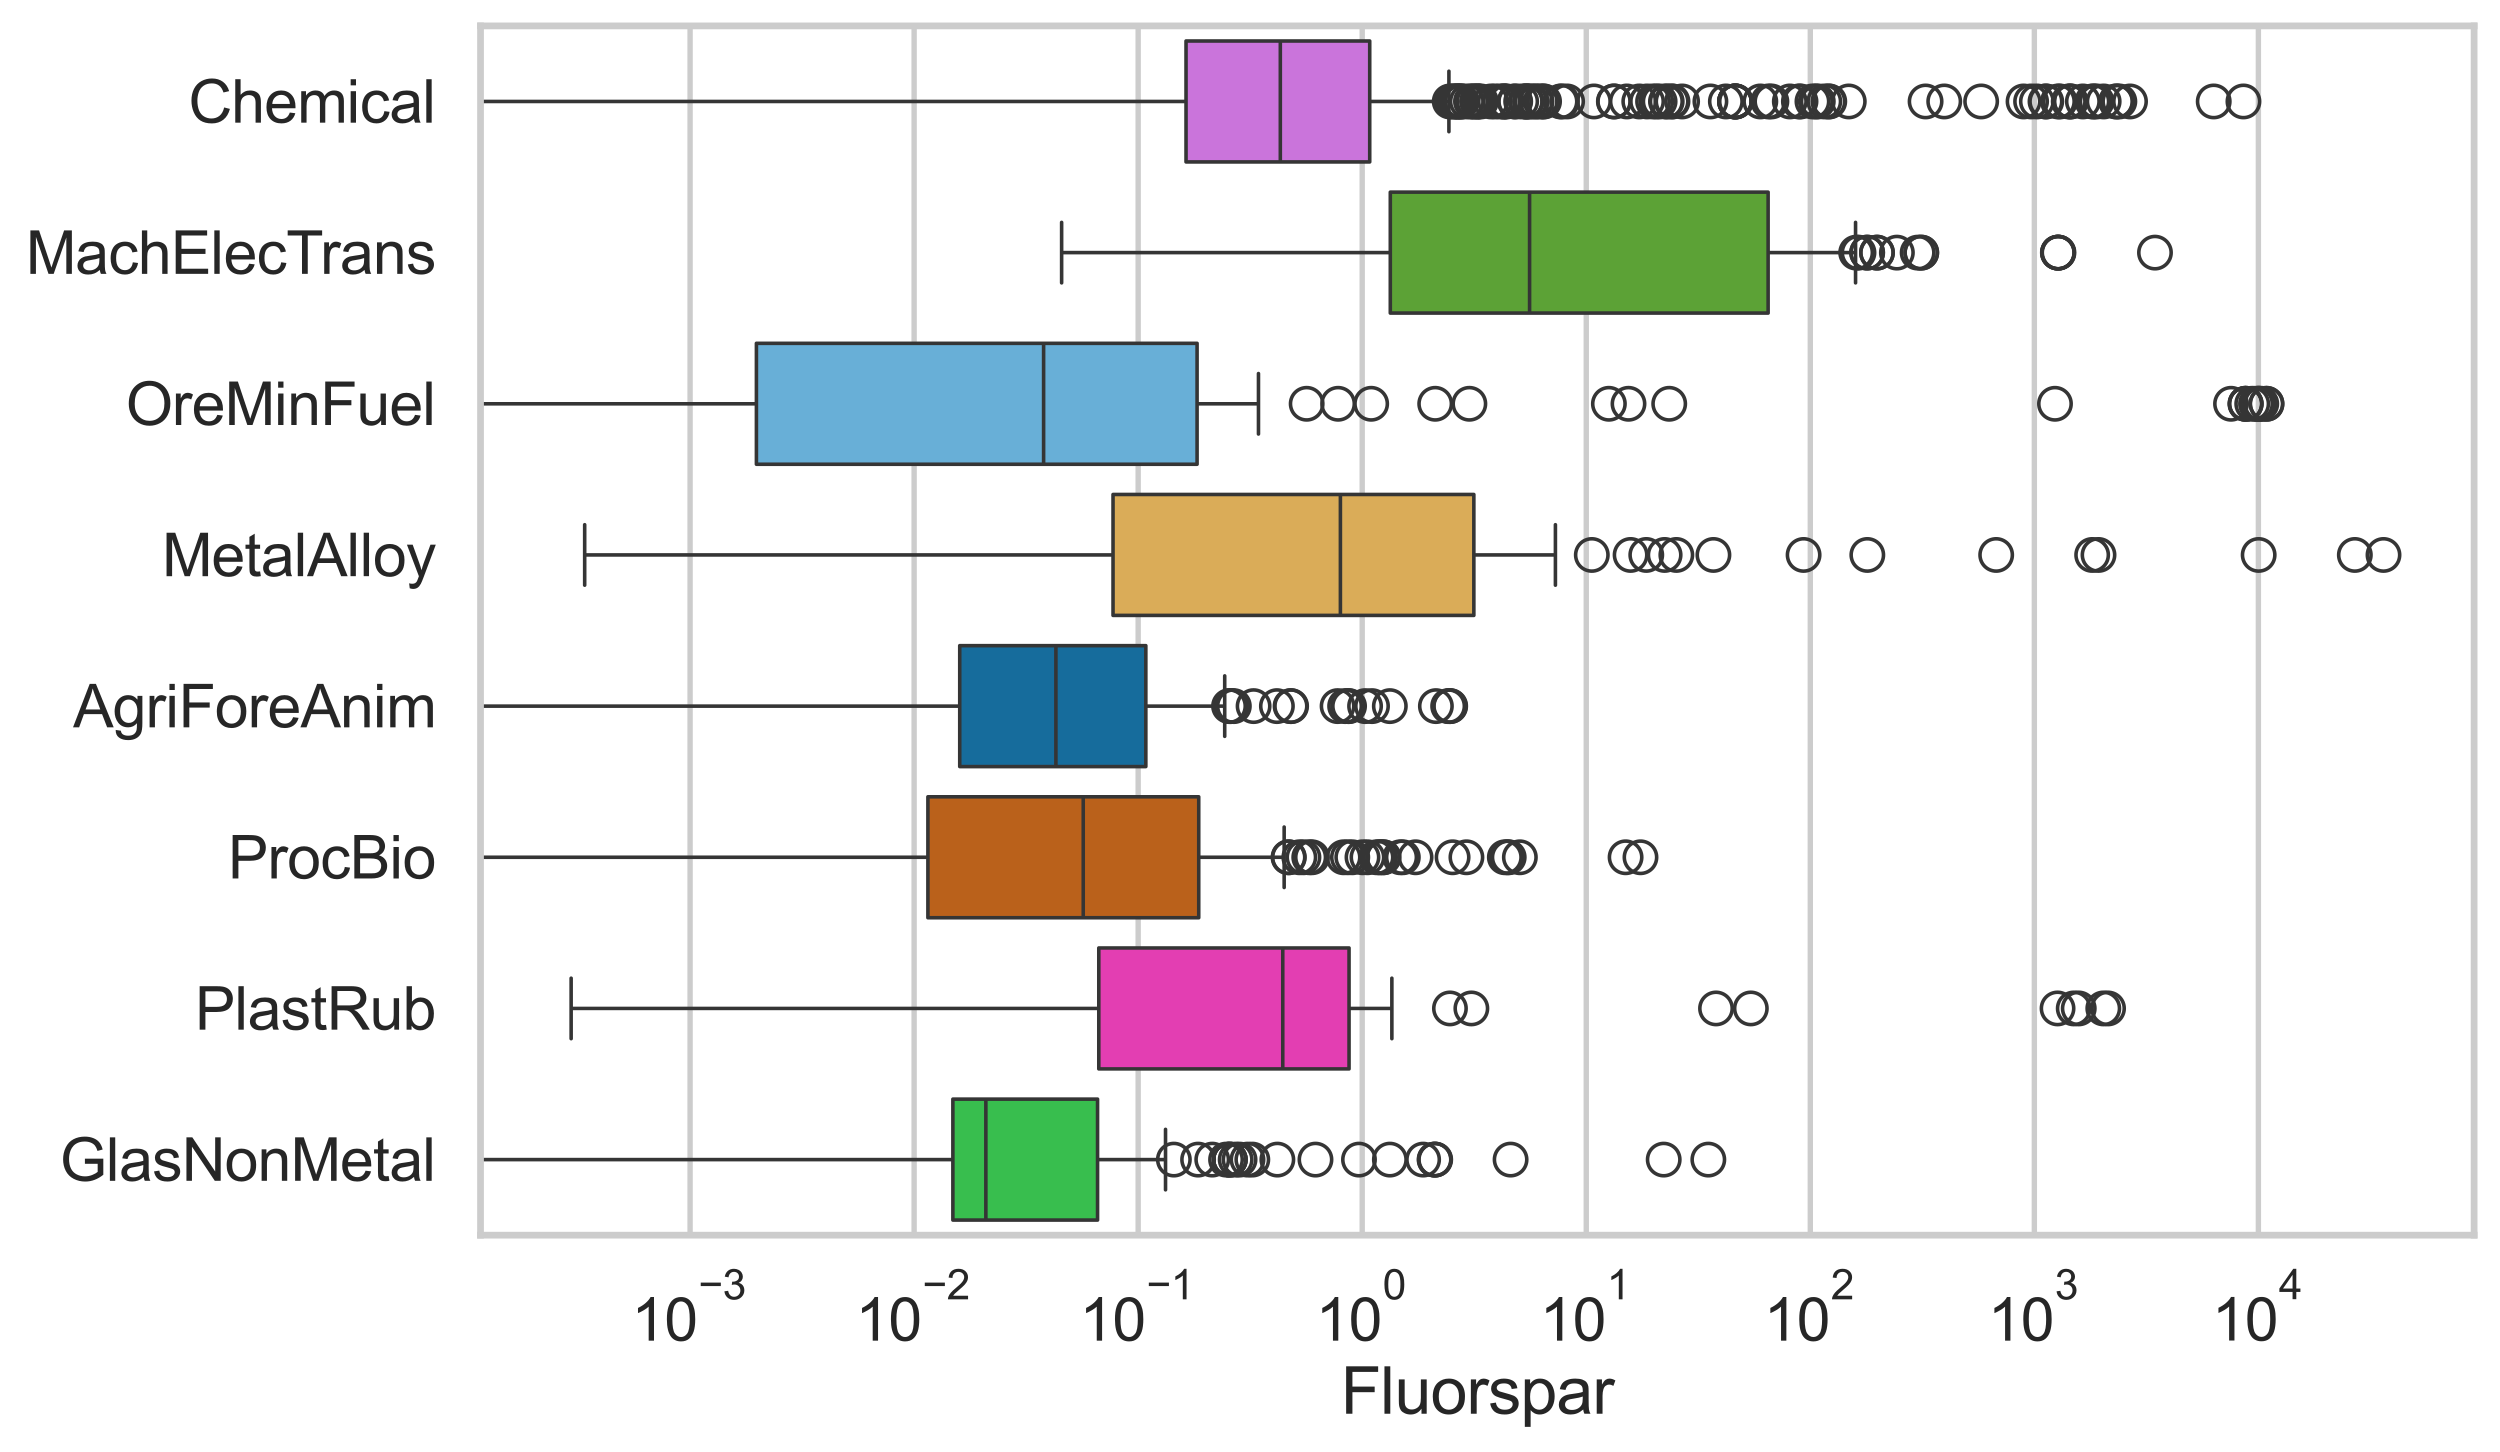 <?xml version="1.0" encoding="utf-8" standalone="no"?>
<!DOCTYPE svg PUBLIC "-//W3C//DTD SVG 1.1//EN"
  "http://www.w3.org/Graphics/SVG/1.1/DTD/svg11.dtd">
<svg xmlns:xlink="http://www.w3.org/1999/xlink" width="695.577pt" height="404.121pt" viewBox="0 0 695.577 404.121" xmlns="http://www.w3.org/2000/svg" version="1.1">
 <defs>
  <style type="text/css">*{stroke-linejoin: round; stroke-linecap: butt}</style>
 </defs>
 <g id="figure_1">
  <g id="patch_1">
   <path d="M 0 404.121 
L 695.577 404.121 
L 695.577 0 
L 0 0 
z
" style="fill: #ffffff"/>
  </g>
  <g id="axes_1">
   <g id="patch_2">
    <path d="M 133.697 343.665 
L 688.377 343.665 
L 688.377 7.2 
L 133.697 7.2 
z
" style="fill: #ffffff"/>
   </g>
   <g id="matplotlib.axis_1">
    <g id="xtick_1">
     <g id="line2d_1">
      <path d="M 192.004 343.665 
L 192.004 7.2 
" clip-path="url(#p31823fb666)" style="fill: none; stroke: #cccccc; stroke-width: 1.5; stroke-linecap: round"/>
     </g>
     <g id="text_1">
      <!-- $\mathdefault{10^{-3}}$ -->
      <g style="fill: #262626" transform="translate(175.669 373.18) scale(0.165 -0.165)">
       <defs>
        <path id="ArialMT-31" d="M 2384 0 
L 1822 0 
L 1822 3584 
Q 1619 3391 1289 3197 
Q 959 3003 697 2906 
L 697 3450 
Q 1169 3672 1522 3987 
Q 1875 4303 2022 4600 
L 2384 4600 
L 2384 0 
z
" transform="scale(0.016)"/>
        <path id="ArialMT-30" d="M 266 2259 
Q 266 3072 433 3567 
Q 600 4063 929 4331 
Q 1259 4600 1759 4600 
Q 2128 4600 2406 4451 
Q 2684 4303 2865 4023 
Q 3047 3744 3150 3342 
Q 3253 2941 3253 2259 
Q 3253 1453 3087 958 
Q 2922 463 2592 192 
Q 2263 -78 1759 -78 
Q 1097 -78 719 397 
Q 266 969 266 2259 
z
M 844 2259 
Q 844 1131 1108 757 
Q 1372 384 1759 384 
Q 2147 384 2411 759 
Q 2675 1134 2675 2259 
Q 2675 3391 2411 3762 
Q 2147 4134 1753 4134 
Q 1366 4134 1134 3806 
Q 844 3388 844 2259 
z
" transform="scale(0.016)"/>
        <path id="ArialMT-2212" d="M 3381 1997 
L 356 1997 
L 356 2522 
L 3381 2522 
L 3381 1997 
z
" transform="scale(0.016)"/>
        <path id="ArialMT-33" d="M 269 1209 
L 831 1284 
Q 928 806 1161 595 
Q 1394 384 1728 384 
Q 2125 384 2398 659 
Q 2672 934 2672 1341 
Q 2672 1728 2419 1979 
Q 2166 2231 1775 2231 
Q 1616 2231 1378 2169 
L 1441 2663 
Q 1497 2656 1531 2656 
Q 1891 2656 2178 2843 
Q 2466 3031 2466 3422 
Q 2466 3731 2256 3934 
Q 2047 4138 1716 4138 
Q 1388 4138 1169 3931 
Q 950 3725 888 3313 
L 325 3413 
Q 428 3978 793 4289 
Q 1159 4600 1703 4600 
Q 2078 4600 2393 4439 
Q 2709 4278 2876 4000 
Q 3044 3722 3044 3409 
Q 3044 3113 2884 2869 
Q 2725 2625 2413 2481 
Q 2819 2388 3044 2092 
Q 3269 1797 3269 1353 
Q 3269 753 2831 336 
Q 2394 -81 1725 -81 
Q 1122 -81 723 278 
Q 325 638 269 1209 
z
" transform="scale(0.016)"/>
       </defs>
       <use xlink:href="#ArialMT-31" transform="translate(0 0.994)"/>
       <use xlink:href="#ArialMT-30" transform="translate(55.615 0.994)"/>
       <use xlink:href="#ArialMT-2212" transform="translate(112.973 70.688) scale(0.7)"/>
       <use xlink:href="#ArialMT-33" transform="translate(153.852 70.688) scale(0.7)"/>
      </g>
     </g>
    </g>
    <g id="xtick_2">
     <g id="line2d_2">
      <path d="M 254.339 343.665 
L 254.339 7.2 
" clip-path="url(#p31823fb666)" style="fill: none; stroke: #cccccc; stroke-width: 1.5; stroke-linecap: round"/>
     </g>
     <g id="text_2">
      <!-- $\mathdefault{10^{-2}}$ -->
      <g style="fill: #262626" transform="translate(238.004 373.18) scale(0.165 -0.165)">
       <defs>
        <path id="ArialMT-32" d="M 3222 541 
L 3222 0 
L 194 0 
Q 188 203 259 391 
Q 375 700 629 1000 
Q 884 1300 1366 1694 
Q 2113 2306 2375 2664 
Q 2638 3022 2638 3341 
Q 2638 3675 2398 3904 
Q 2159 4134 1775 4134 
Q 1369 4134 1125 3890 
Q 881 3647 878 3216 
L 300 3275 
Q 359 3922 746 4261 
Q 1134 4600 1788 4600 
Q 2447 4600 2831 4234 
Q 3216 3869 3216 3328 
Q 3216 3053 3103 2787 
Q 2991 2522 2730 2228 
Q 2469 1934 1863 1422 
Q 1356 997 1212 845 
Q 1069 694 975 541 
L 3222 541 
z
" transform="scale(0.016)"/>
       </defs>
       <use xlink:href="#ArialMT-31" transform="translate(0 0.994)"/>
       <use xlink:href="#ArialMT-30" transform="translate(55.615 0.994)"/>
       <use xlink:href="#ArialMT-2212" transform="translate(112.973 70.688) scale(0.7)"/>
       <use xlink:href="#ArialMT-32" transform="translate(153.852 70.688) scale(0.7)"/>
      </g>
     </g>
    </g>
    <g id="xtick_3">
     <g id="line2d_3">
      <path d="M 316.675 343.665 
L 316.675 7.2 
" clip-path="url(#p31823fb666)" style="fill: none; stroke: #cccccc; stroke-width: 1.5; stroke-linecap: round"/>
     </g>
     <g id="text_3">
      <!-- $\mathdefault{10^{-1}}$ -->
      <g style="fill: #262626" transform="translate(300.34 373.18) scale(0.165 -0.165)">
       <use xlink:href="#ArialMT-31" transform="translate(0 0.994)"/>
       <use xlink:href="#ArialMT-30" transform="translate(55.615 0.994)"/>
       <use xlink:href="#ArialMT-2212" transform="translate(112.973 70.688) scale(0.7)"/>
       <use xlink:href="#ArialMT-31" transform="translate(153.852 70.688) scale(0.7)"/>
      </g>
     </g>
    </g>
    <g id="xtick_4">
     <g id="line2d_4">
      <path d="M 379.01 343.665 
L 379.01 7.2 
" clip-path="url(#p31823fb666)" style="fill: none; stroke: #cccccc; stroke-width: 1.5; stroke-linecap: round"/>
     </g>
     <g id="text_4">
      <!-- $\mathdefault{10^{0}}$ -->
      <g style="fill: #262626" transform="translate(366.058 373.18) scale(0.165 -0.165)">
       <use xlink:href="#ArialMT-31" transform="translate(0 0.994)"/>
       <use xlink:href="#ArialMT-30" transform="translate(55.615 0.994)"/>
       <use xlink:href="#ArialMT-30" transform="translate(112.973 70.688) scale(0.7)"/>
      </g>
     </g>
    </g>
    <g id="xtick_5">
     <g id="line2d_5">
      <path d="M 441.346 343.665 
L 441.346 7.2 
" clip-path="url(#p31823fb666)" style="fill: none; stroke: #cccccc; stroke-width: 1.5; stroke-linecap: round"/>
     </g>
     <g id="text_5">
      <!-- $\mathdefault{10^{1}}$ -->
      <g style="fill: #262626" transform="translate(428.393 373.18) scale(0.165 -0.165)">
       <use xlink:href="#ArialMT-31" transform="translate(0 0.994)"/>
       <use xlink:href="#ArialMT-30" transform="translate(55.615 0.994)"/>
       <use xlink:href="#ArialMT-31" transform="translate(112.973 70.688) scale(0.7)"/>
      </g>
     </g>
    </g>
    <g id="xtick_6">
     <g id="line2d_6">
      <path d="M 503.681 343.665 
L 503.681 7.2 
" clip-path="url(#p31823fb666)" style="fill: none; stroke: #cccccc; stroke-width: 1.5; stroke-linecap: round"/>
     </g>
     <g id="text_6">
      <!-- $\mathdefault{10^{2}}$ -->
      <g style="fill: #262626" transform="translate(490.729 373.18) scale(0.165 -0.165)">
       <use xlink:href="#ArialMT-31" transform="translate(0 0.994)"/>
       <use xlink:href="#ArialMT-30" transform="translate(55.615 0.994)"/>
       <use xlink:href="#ArialMT-32" transform="translate(112.973 70.688) scale(0.7)"/>
      </g>
     </g>
    </g>
    <g id="xtick_7">
     <g id="line2d_7">
      <path d="M 566.017 343.665 
L 566.017 7.2 
" clip-path="url(#p31823fb666)" style="fill: none; stroke: #cccccc; stroke-width: 1.5; stroke-linecap: round"/>
     </g>
     <g id="text_7">
      <!-- $\mathdefault{10^{3}}$ -->
      <g style="fill: #262626" transform="translate(553.065 373.18) scale(0.165 -0.165)">
       <use xlink:href="#ArialMT-31" transform="translate(0 0.994)"/>
       <use xlink:href="#ArialMT-30" transform="translate(55.615 0.994)"/>
       <use xlink:href="#ArialMT-33" transform="translate(112.973 70.688) scale(0.7)"/>
      </g>
     </g>
    </g>
    <g id="xtick_8">
     <g id="line2d_8">
      <path d="M 628.353 343.665 
L 628.353 7.2 
" clip-path="url(#p31823fb666)" style="fill: none; stroke: #cccccc; stroke-width: 1.5; stroke-linecap: round"/>
     </g>
     <g id="text_8">
      <!-- $\mathdefault{10^{4}}$ -->
      <g style="fill: #262626" transform="translate(615.4 373.015) scale(0.165 -0.165)">
       <defs>
        <path id="ArialMT-34" d="M 2069 0 
L 2069 1097 
L 81 1097 
L 81 1613 
L 2172 4581 
L 2631 4581 
L 2631 1613 
L 3250 1613 
L 3250 1097 
L 2631 1097 
L 2631 0 
L 2069 0 
z
M 2069 1613 
L 2069 3678 
L 634 1613 
L 2069 1613 
z
" transform="scale(0.016)"/>
       </defs>
       <use xlink:href="#ArialMT-31" transform="translate(0 0.202)"/>
       <use xlink:href="#ArialMT-30" transform="translate(55.615 0.202)"/>
       <use xlink:href="#ArialMT-34" transform="translate(112.973 69.895) scale(0.7)"/>
      </g>
     </g>
    </g>
    <g id="xtick_9"/>
    <g id="xtick_10"/>
    <g id="xtick_11"/>
    <g id="xtick_12"/>
    <g id="xtick_13"/>
    <g id="xtick_14"/>
    <g id="xtick_15"/>
    <g id="xtick_16"/>
    <g id="xtick_17"/>
    <g id="xtick_18"/>
    <g id="xtick_19"/>
    <g id="xtick_20"/>
    <g id="xtick_21"/>
    <g id="xtick_22"/>
    <g id="xtick_23"/>
    <g id="xtick_24"/>
    <g id="xtick_25"/>
    <g id="xtick_26"/>
    <g id="xtick_27"/>
    <g id="xtick_28"/>
    <g id="xtick_29"/>
    <g id="xtick_30"/>
    <g id="xtick_31"/>
    <g id="xtick_32"/>
    <g id="xtick_33"/>
    <g id="xtick_34"/>
    <g id="xtick_35"/>
    <g id="xtick_36"/>
    <g id="xtick_37"/>
    <g id="xtick_38"/>
    <g id="xtick_39"/>
    <g id="xtick_40"/>
    <g id="xtick_41"/>
    <g id="xtick_42"/>
    <g id="xtick_43"/>
    <g id="xtick_44"/>
    <g id="xtick_45"/>
    <g id="xtick_46"/>
    <g id="xtick_47"/>
    <g id="xtick_48"/>
    <g id="xtick_49"/>
    <g id="xtick_50"/>
    <g id="xtick_51"/>
    <g id="xtick_52"/>
    <g id="xtick_53"/>
    <g id="xtick_54"/>
    <g id="xtick_55"/>
    <g id="xtick_56"/>
    <g id="xtick_57"/>
    <g id="xtick_58"/>
    <g id="xtick_59"/>
    <g id="xtick_60"/>
    <g id="xtick_61"/>
    <g id="xtick_62"/>
    <g id="xtick_63"/>
    <g id="xtick_64"/>
    <g id="xtick_65"/>
    <g id="xtick_66"/>
    <g id="xtick_67"/>
    <g id="xtick_68"/>
    <g id="xtick_69"/>
    <g id="xtick_70"/>
    <g id="xtick_71"/>
    <g id="xtick_72"/>
    <g id="xtick_73"/>
    <g id="xtick_74"/>
    <g id="xtick_75"/>
    <g id="xtick_76"/>
    <g id="xtick_77"/>
    <g id="xtick_78"/>
    <g id="xtick_79"/>
    <g id="xtick_80"/>
    <g id="text_9">
     <!-- Fluorspar -->
     <g style="fill: #262626" transform="translate(373.027 393.344) scale(0.18 -0.18)">
      <defs>
       <path id="ArialMT-46" d="M 525 0 
L 525 4581 
L 3616 4581 
L 3616 4041 
L 1131 4041 
L 1131 2622 
L 3281 2622 
L 3281 2081 
L 1131 2081 
L 1131 0 
L 525 0 
z
" transform="scale(0.016)"/>
       <path id="ArialMT-6c" d="M 409 0 
L 409 4581 
L 972 4581 
L 972 0 
L 409 0 
z
" transform="scale(0.016)"/>
       <path id="ArialMT-75" d="M 2597 0 
L 2597 488 
Q 2209 -75 1544 -75 
Q 1250 -75 995 37 
Q 741 150 617 320 
Q 494 491 444 738 
Q 409 903 409 1263 
L 409 3319 
L 972 3319 
L 972 1478 
Q 972 1038 1006 884 
Q 1059 663 1231 536 
Q 1403 409 1656 409 
Q 1909 409 2131 539 
Q 2353 669 2445 892 
Q 2538 1116 2538 1541 
L 2538 3319 
L 3100 3319 
L 3100 0 
L 2597 0 
z
" transform="scale(0.016)"/>
       <path id="ArialMT-6f" d="M 213 1659 
Q 213 2581 725 3025 
Q 1153 3394 1769 3394 
Q 2453 3394 2887 2945 
Q 3322 2497 3322 1706 
Q 3322 1066 3130 698 
Q 2938 331 2570 128 
Q 2203 -75 1769 -75 
Q 1072 -75 642 372 
Q 213 819 213 1659 
z
M 791 1659 
Q 791 1022 1069 705 
Q 1347 388 1769 388 
Q 2188 388 2466 706 
Q 2744 1025 2744 1678 
Q 2744 2294 2464 2611 
Q 2184 2928 1769 2928 
Q 1347 2928 1069 2612 
Q 791 2297 791 1659 
z
" transform="scale(0.016)"/>
       <path id="ArialMT-72" d="M 416 0 
L 416 3319 
L 922 3319 
L 922 2816 
Q 1116 3169 1280 3281 
Q 1444 3394 1641 3394 
Q 1925 3394 2219 3213 
L 2025 2691 
Q 1819 2813 1613 2813 
Q 1428 2813 1281 2702 
Q 1134 2591 1072 2394 
Q 978 2094 978 1738 
L 978 0 
L 416 0 
z
" transform="scale(0.016)"/>
       <path id="ArialMT-73" d="M 197 991 
L 753 1078 
Q 800 744 1014 566 
Q 1228 388 1613 388 
Q 2000 388 2187 545 
Q 2375 703 2375 916 
Q 2375 1106 2209 1216 
Q 2094 1291 1634 1406 
Q 1016 1563 777 1677 
Q 538 1791 414 1992 
Q 291 2194 291 2438 
Q 291 2659 392 2848 
Q 494 3038 669 3163 
Q 800 3259 1026 3326 
Q 1253 3394 1513 3394 
Q 1903 3394 2198 3281 
Q 2494 3169 2634 2976 
Q 2775 2784 2828 2463 
L 2278 2388 
Q 2241 2644 2061 2787 
Q 1881 2931 1553 2931 
Q 1166 2931 1000 2803 
Q 834 2675 834 2503 
Q 834 2394 903 2306 
Q 972 2216 1119 2156 
Q 1203 2125 1616 2013 
Q 2213 1853 2448 1751 
Q 2684 1650 2818 1456 
Q 2953 1263 2953 975 
Q 2953 694 2789 445 
Q 2625 197 2315 61 
Q 2006 -75 1616 -75 
Q 969 -75 630 194 
Q 291 463 197 991 
z
" transform="scale(0.016)"/>
       <path id="ArialMT-70" d="M 422 -1272 
L 422 3319 
L 934 3319 
L 934 2888 
Q 1116 3141 1344 3267 
Q 1572 3394 1897 3394 
Q 2322 3394 2647 3175 
Q 2972 2956 3137 2557 
Q 3303 2159 3303 1684 
Q 3303 1175 3120 767 
Q 2938 359 2589 142 
Q 2241 -75 1856 -75 
Q 1575 -75 1351 44 
Q 1128 163 984 344 
L 984 -1272 
L 422 -1272 
z
M 931 1641 
Q 931 1000 1190 694 
Q 1450 388 1819 388 
Q 2194 388 2461 705 
Q 2728 1022 2728 1688 
Q 2728 2322 2467 2637 
Q 2206 2953 1844 2953 
Q 1484 2953 1207 2617 
Q 931 2281 931 1641 
z
" transform="scale(0.016)"/>
       <path id="ArialMT-61" d="M 2588 409 
Q 2275 144 1986 34 
Q 1697 -75 1366 -75 
Q 819 -75 525 192 
Q 231 459 231 875 
Q 231 1119 342 1320 
Q 453 1522 633 1644 
Q 813 1766 1038 1828 
Q 1203 1872 1538 1913 
Q 2219 1994 2541 2106 
Q 2544 2222 2544 2253 
Q 2544 2597 2384 2738 
Q 2169 2928 1744 2928 
Q 1347 2928 1158 2789 
Q 969 2650 878 2297 
L 328 2372 
Q 403 2725 575 2942 
Q 747 3159 1072 3276 
Q 1397 3394 1825 3394 
Q 2250 3394 2515 3294 
Q 2781 3194 2906 3042 
Q 3031 2891 3081 2659 
Q 3109 2516 3109 2141 
L 3109 1391 
Q 3109 606 3145 398 
Q 3181 191 3288 0 
L 2700 0 
Q 2613 175 2588 409 
z
M 2541 1666 
Q 2234 1541 1622 1453 
Q 1275 1403 1131 1340 
Q 988 1278 909 1158 
Q 831 1038 831 891 
Q 831 666 1001 516 
Q 1172 366 1500 366 
Q 1825 366 2078 508 
Q 2331 650 2450 897 
Q 2541 1088 2541 1459 
L 2541 1666 
z
" transform="scale(0.016)"/>
      </defs>
      <use xlink:href="#ArialMT-46"/>
      <use xlink:href="#ArialMT-6c" transform="translate(61.084 0)"/>
      <use xlink:href="#ArialMT-75" transform="translate(83.301 0)"/>
      <use xlink:href="#ArialMT-6f" transform="translate(138.916 0)"/>
      <use xlink:href="#ArialMT-72" transform="translate(194.531 0)"/>
      <use xlink:href="#ArialMT-73" transform="translate(227.832 0)"/>
      <use xlink:href="#ArialMT-70" transform="translate(277.832 0)"/>
      <use xlink:href="#ArialMT-61" transform="translate(333.447 0)"/>
      <use xlink:href="#ArialMT-72" transform="translate(389.062 0)"/>
     </g>
    </g>
   </g>
   <g id="matplotlib.axis_2">
    <g id="ytick_1">
     <g id="text_10">
      <!-- Chemical -->
      <g style="fill: #262626" transform="translate(52.428 34.134) scale(0.165 -0.165)">
       <defs>
        <path id="ArialMT-43" d="M 3763 1606 
L 4369 1453 
Q 4178 706 3683 314 
Q 3188 -78 2472 -78 
Q 1731 -78 1267 223 
Q 803 525 561 1097 
Q 319 1669 319 2325 
Q 319 3041 592 3573 
Q 866 4106 1370 4382 
Q 1875 4659 2481 4659 
Q 3169 4659 3637 4309 
Q 4106 3959 4291 3325 
L 3694 3184 
Q 3534 3684 3231 3912 
Q 2928 4141 2469 4141 
Q 1941 4141 1586 3887 
Q 1231 3634 1087 3207 
Q 944 2781 944 2328 
Q 944 1744 1114 1308 
Q 1284 872 1643 656 
Q 2003 441 2422 441 
Q 2931 441 3284 734 
Q 3638 1028 3763 1606 
z
" transform="scale(0.016)"/>
        <path id="ArialMT-68" d="M 422 0 
L 422 4581 
L 984 4581 
L 984 2938 
Q 1378 3394 1978 3394 
Q 2347 3394 2619 3248 
Q 2891 3103 3008 2847 
Q 3125 2591 3125 2103 
L 3125 0 
L 2563 0 
L 2563 2103 
Q 2563 2525 2380 2717 
Q 2197 2909 1863 2909 
Q 1613 2909 1392 2779 
Q 1172 2650 1078 2428 
Q 984 2206 984 1816 
L 984 0 
L 422 0 
z
" transform="scale(0.016)"/>
        <path id="ArialMT-65" d="M 2694 1069 
L 3275 997 
Q 3138 488 2766 206 
Q 2394 -75 1816 -75 
Q 1088 -75 661 373 
Q 234 822 234 1631 
Q 234 2469 665 2931 
Q 1097 3394 1784 3394 
Q 2450 3394 2872 2941 
Q 3294 2488 3294 1666 
Q 3294 1616 3291 1516 
L 816 1516 
Q 847 969 1125 678 
Q 1403 388 1819 388 
Q 2128 388 2347 550 
Q 2566 713 2694 1069 
z
M 847 1978 
L 2700 1978 
Q 2663 2397 2488 2606 
Q 2219 2931 1791 2931 
Q 1403 2931 1139 2672 
Q 875 2413 847 1978 
z
" transform="scale(0.016)"/>
        <path id="ArialMT-6d" d="M 422 0 
L 422 3319 
L 925 3319 
L 925 2853 
Q 1081 3097 1340 3245 
Q 1600 3394 1931 3394 
Q 2300 3394 2536 3241 
Q 2772 3088 2869 2813 
Q 3263 3394 3894 3394 
Q 4388 3394 4653 3120 
Q 4919 2847 4919 2278 
L 4919 0 
L 4359 0 
L 4359 2091 
Q 4359 2428 4304 2576 
Q 4250 2725 4106 2815 
Q 3963 2906 3769 2906 
Q 3419 2906 3187 2673 
Q 2956 2441 2956 1928 
L 2956 0 
L 2394 0 
L 2394 2156 
Q 2394 2531 2256 2718 
Q 2119 2906 1806 2906 
Q 1569 2906 1367 2781 
Q 1166 2656 1075 2415 
Q 984 2175 984 1722 
L 984 0 
L 422 0 
z
" transform="scale(0.016)"/>
        <path id="ArialMT-69" d="M 425 3934 
L 425 4581 
L 988 4581 
L 988 3934 
L 425 3934 
z
M 425 0 
L 425 3319 
L 988 3319 
L 988 0 
L 425 0 
z
" transform="scale(0.016)"/>
        <path id="ArialMT-63" d="M 2588 1216 
L 3141 1144 
Q 3050 572 2676 248 
Q 2303 -75 1759 -75 
Q 1078 -75 664 370 
Q 250 816 250 1647 
Q 250 2184 428 2587 
Q 606 2991 970 3192 
Q 1334 3394 1763 3394 
Q 2303 3394 2647 3120 
Q 2991 2847 3088 2344 
L 2541 2259 
Q 2463 2594 2264 2762 
Q 2066 2931 1784 2931 
Q 1359 2931 1093 2626 
Q 828 2322 828 1663 
Q 828 994 1084 691 
Q 1341 388 1753 388 
Q 2084 388 2306 591 
Q 2528 794 2588 1216 
z
" transform="scale(0.016)"/>
       </defs>
       <use xlink:href="#ArialMT-43"/>
       <use xlink:href="#ArialMT-68" transform="translate(72.217 0)"/>
       <use xlink:href="#ArialMT-65" transform="translate(127.832 0)"/>
       <use xlink:href="#ArialMT-6d" transform="translate(183.447 0)"/>
       <use xlink:href="#ArialMT-69" transform="translate(266.748 0)"/>
       <use xlink:href="#ArialMT-63" transform="translate(288.965 0)"/>
       <use xlink:href="#ArialMT-61" transform="translate(338.965 0)"/>
       <use xlink:href="#ArialMT-6c" transform="translate(394.58 0)"/>
      </g>
     </g>
    </g>
    <g id="ytick_2">
     <g id="text_11">
      <!-- MachElecTrans -->
      <g style="fill: #262626" transform="translate(7.2 76.192) scale(0.165 -0.165)">
       <defs>
        <path id="ArialMT-4d" d="M 475 0 
L 475 4581 
L 1388 4581 
L 2472 1338 
Q 2622 884 2691 659 
Q 2769 909 2934 1394 
L 4031 4581 
L 4847 4581 
L 4847 0 
L 4263 0 
L 4263 3834 
L 2931 0 
L 2384 0 
L 1059 3900 
L 1059 0 
L 475 0 
z
" transform="scale(0.016)"/>
        <path id="ArialMT-45" d="M 506 0 
L 506 4581 
L 3819 4581 
L 3819 4041 
L 1113 4041 
L 1113 2638 
L 3647 2638 
L 3647 2100 
L 1113 2100 
L 1113 541 
L 3925 541 
L 3925 0 
L 506 0 
z
" transform="scale(0.016)"/>
        <path id="ArialMT-54" d="M 1659 0 
L 1659 4041 
L 150 4041 
L 150 4581 
L 3781 4581 
L 3781 4041 
L 2266 4041 
L 2266 0 
L 1659 0 
z
" transform="scale(0.016)"/>
        <path id="ArialMT-6e" d="M 422 0 
L 422 3319 
L 928 3319 
L 928 2847 
Q 1294 3394 1984 3394 
Q 2284 3394 2536 3286 
Q 2788 3178 2913 3003 
Q 3038 2828 3088 2588 
Q 3119 2431 3119 2041 
L 3119 0 
L 2556 0 
L 2556 2019 
Q 2556 2363 2490 2533 
Q 2425 2703 2258 2804 
Q 2091 2906 1866 2906 
Q 1506 2906 1245 2678 
Q 984 2450 984 1813 
L 984 0 
L 422 0 
z
" transform="scale(0.016)"/>
       </defs>
       <use xlink:href="#ArialMT-4d"/>
       <use xlink:href="#ArialMT-61" transform="translate(83.301 0)"/>
       <use xlink:href="#ArialMT-63" transform="translate(138.916 0)"/>
       <use xlink:href="#ArialMT-68" transform="translate(188.916 0)"/>
       <use xlink:href="#ArialMT-45" transform="translate(244.531 0)"/>
       <use xlink:href="#ArialMT-6c" transform="translate(311.23 0)"/>
       <use xlink:href="#ArialMT-65" transform="translate(333.447 0)"/>
       <use xlink:href="#ArialMT-63" transform="translate(389.062 0)"/>
       <use xlink:href="#ArialMT-54" transform="translate(439.062 0)"/>
       <use xlink:href="#ArialMT-72" transform="translate(496.396 0)"/>
       <use xlink:href="#ArialMT-61" transform="translate(529.697 0)"/>
       <use xlink:href="#ArialMT-6e" transform="translate(585.312 0)"/>
       <use xlink:href="#ArialMT-73" transform="translate(640.928 0)"/>
      </g>
     </g>
    </g>
    <g id="ytick_3">
     <g id="text_12">
      <!-- OreMinFuel -->
      <g style="fill: #262626" transform="translate(35.013 118.25) scale(0.165 -0.165)">
       <defs>
        <path id="ArialMT-4f" d="M 309 2231 
Q 309 3372 921 4017 
Q 1534 4663 2503 4663 
Q 3138 4663 3647 4359 
Q 4156 4056 4423 3514 
Q 4691 2972 4691 2284 
Q 4691 1588 4409 1038 
Q 4128 488 3612 205 
Q 3097 -78 2500 -78 
Q 1853 -78 1343 234 
Q 834 547 571 1087 
Q 309 1628 309 2231 
z
M 934 2222 
Q 934 1394 1379 917 
Q 1825 441 2497 441 
Q 3181 441 3623 922 
Q 4066 1403 4066 2288 
Q 4066 2847 3877 3264 
Q 3688 3681 3323 3911 
Q 2959 4141 2506 4141 
Q 1863 4141 1398 3698 
Q 934 3256 934 2222 
z
" transform="scale(0.016)"/>
       </defs>
       <use xlink:href="#ArialMT-4f"/>
       <use xlink:href="#ArialMT-72" transform="translate(77.783 0)"/>
       <use xlink:href="#ArialMT-65" transform="translate(111.084 0)"/>
       <use xlink:href="#ArialMT-4d" transform="translate(166.699 0)"/>
       <use xlink:href="#ArialMT-69" transform="translate(250 0)"/>
       <use xlink:href="#ArialMT-6e" transform="translate(272.217 0)"/>
       <use xlink:href="#ArialMT-46" transform="translate(327.832 0)"/>
       <use xlink:href="#ArialMT-75" transform="translate(388.916 0)"/>
       <use xlink:href="#ArialMT-65" transform="translate(444.531 0)"/>
       <use xlink:href="#ArialMT-6c" transform="translate(500.146 0)"/>
      </g>
     </g>
    </g>
    <g id="ytick_4">
     <g id="text_13">
      <!-- MetalAlloy -->
      <g style="fill: #262626" transform="translate(45.088 160.308) scale(0.165 -0.165)">
       <defs>
        <path id="ArialMT-74" d="M 1650 503 
L 1731 6 
Q 1494 -44 1306 -44 
Q 1000 -44 831 53 
Q 663 150 594 308 
Q 525 466 525 972 
L 525 2881 
L 113 2881 
L 113 3319 
L 525 3319 
L 525 4141 
L 1084 4478 
L 1084 3319 
L 1650 3319 
L 1650 2881 
L 1084 2881 
L 1084 941 
Q 1084 700 1114 631 
Q 1144 563 1211 522 
Q 1278 481 1403 481 
Q 1497 481 1650 503 
z
" transform="scale(0.016)"/>
        <path id="ArialMT-41" d="M -9 0 
L 1750 4581 
L 2403 4581 
L 4278 0 
L 3588 0 
L 3053 1388 
L 1138 1388 
L 634 0 
L -9 0 
z
M 1313 1881 
L 2866 1881 
L 2388 3150 
Q 2169 3728 2063 4100 
Q 1975 3659 1816 3225 
L 1313 1881 
z
" transform="scale(0.016)"/>
        <path id="ArialMT-79" d="M 397 -1278 
L 334 -750 
Q 519 -800 656 -800 
Q 844 -800 956 -737 
Q 1069 -675 1141 -563 
Q 1194 -478 1313 -144 
Q 1328 -97 1363 -6 
L 103 3319 
L 709 3319 
L 1400 1397 
Q 1534 1031 1641 628 
Q 1738 1016 1872 1384 
L 2581 3319 
L 3144 3319 
L 1881 -56 
Q 1678 -603 1566 -809 
Q 1416 -1088 1222 -1217 
Q 1028 -1347 759 -1347 
Q 597 -1347 397 -1278 
z
" transform="scale(0.016)"/>
       </defs>
       <use xlink:href="#ArialMT-4d"/>
       <use xlink:href="#ArialMT-65" transform="translate(83.301 0)"/>
       <use xlink:href="#ArialMT-74" transform="translate(138.916 0)"/>
       <use xlink:href="#ArialMT-61" transform="translate(166.699 0)"/>
       <use xlink:href="#ArialMT-6c" transform="translate(222.314 0)"/>
       <use xlink:href="#ArialMT-41" transform="translate(244.531 0)"/>
       <use xlink:href="#ArialMT-6c" transform="translate(311.23 0)"/>
       <use xlink:href="#ArialMT-6c" transform="translate(333.447 0)"/>
       <use xlink:href="#ArialMT-6f" transform="translate(355.664 0)"/>
       <use xlink:href="#ArialMT-79" transform="translate(411.279 0)"/>
      </g>
     </g>
    </g>
    <g id="ytick_5">
     <g id="text_14">
      <!-- AgriForeAnim -->
      <g style="fill: #262626" transform="translate(20.341 202.366) scale(0.165 -0.165)">
       <defs>
        <path id="ArialMT-67" d="M 319 -275 
L 866 -356 
Q 900 -609 1056 -725 
Q 1266 -881 1628 -881 
Q 2019 -881 2231 -725 
Q 2444 -569 2519 -288 
Q 2563 -116 2559 434 
Q 2191 0 1641 0 
Q 956 0 581 494 
Q 206 988 206 1678 
Q 206 2153 378 2554 
Q 550 2956 876 3175 
Q 1203 3394 1644 3394 
Q 2231 3394 2613 2919 
L 2613 3319 
L 3131 3319 
L 3131 450 
Q 3131 -325 2973 -648 
Q 2816 -972 2473 -1159 
Q 2131 -1347 1631 -1347 
Q 1038 -1347 672 -1080 
Q 306 -813 319 -275 
z
M 784 1719 
Q 784 1066 1043 766 
Q 1303 466 1694 466 
Q 2081 466 2343 764 
Q 2606 1063 2606 1700 
Q 2606 2309 2336 2618 
Q 2066 2928 1684 2928 
Q 1309 2928 1046 2623 
Q 784 2319 784 1719 
z
" transform="scale(0.016)"/>
       </defs>
       <use xlink:href="#ArialMT-41"/>
       <use xlink:href="#ArialMT-67" transform="translate(66.699 0)"/>
       <use xlink:href="#ArialMT-72" transform="translate(122.314 0)"/>
       <use xlink:href="#ArialMT-69" transform="translate(155.615 0)"/>
       <use xlink:href="#ArialMT-46" transform="translate(177.832 0)"/>
       <use xlink:href="#ArialMT-6f" transform="translate(238.916 0)"/>
       <use xlink:href="#ArialMT-72" transform="translate(294.531 0)"/>
       <use xlink:href="#ArialMT-65" transform="translate(327.832 0)"/>
       <use xlink:href="#ArialMT-41" transform="translate(383.447 0)"/>
       <use xlink:href="#ArialMT-6e" transform="translate(450.146 0)"/>
       <use xlink:href="#ArialMT-69" transform="translate(505.762 0)"/>
       <use xlink:href="#ArialMT-6d" transform="translate(527.979 0)"/>
      </g>
     </g>
    </g>
    <g id="ytick_6">
     <g id="text_15">
      <!-- ProcBio -->
      <g style="fill: #262626" transform="translate(63.424 244.425) scale(0.165 -0.165)">
       <defs>
        <path id="ArialMT-50" d="M 494 0 
L 494 4581 
L 2222 4581 
Q 2678 4581 2919 4538 
Q 3256 4481 3484 4323 
Q 3713 4166 3852 3881 
Q 3991 3597 3991 3256 
Q 3991 2672 3619 2267 
Q 3247 1863 2275 1863 
L 1100 1863 
L 1100 0 
L 494 0 
z
M 1100 2403 
L 2284 2403 
Q 2872 2403 3119 2622 
Q 3366 2841 3366 3238 
Q 3366 3525 3220 3729 
Q 3075 3934 2838 4000 
Q 2684 4041 2272 4041 
L 1100 4041 
L 1100 2403 
z
" transform="scale(0.016)"/>
        <path id="ArialMT-42" d="M 469 0 
L 469 4581 
L 2188 4581 
Q 2713 4581 3030 4442 
Q 3347 4303 3526 4014 
Q 3706 3725 3706 3409 
Q 3706 3116 3547 2856 
Q 3388 2597 3066 2438 
Q 3481 2316 3704 2022 
Q 3928 1728 3928 1328 
Q 3928 1006 3792 729 
Q 3656 453 3456 303 
Q 3256 153 2954 76 
Q 2653 0 2216 0 
L 469 0 
z
M 1075 2656 
L 2066 2656 
Q 2469 2656 2644 2709 
Q 2875 2778 2992 2937 
Q 3109 3097 3109 3338 
Q 3109 3566 3000 3739 
Q 2891 3913 2687 3977 
Q 2484 4041 1991 4041 
L 1075 4041 
L 1075 2656 
z
M 1075 541 
L 2216 541 
Q 2509 541 2628 563 
Q 2838 600 2978 687 
Q 3119 775 3209 942 
Q 3300 1109 3300 1328 
Q 3300 1584 3169 1773 
Q 3038 1963 2805 2039 
Q 2572 2116 2134 2116 
L 1075 2116 
L 1075 541 
z
" transform="scale(0.016)"/>
       </defs>
       <use xlink:href="#ArialMT-50"/>
       <use xlink:href="#ArialMT-72" transform="translate(66.699 0)"/>
       <use xlink:href="#ArialMT-6f" transform="translate(100 0)"/>
       <use xlink:href="#ArialMT-63" transform="translate(155.615 0)"/>
       <use xlink:href="#ArialMT-42" transform="translate(205.615 0)"/>
       <use xlink:href="#ArialMT-69" transform="translate(272.314 0)"/>
       <use xlink:href="#ArialMT-6f" transform="translate(294.531 0)"/>
      </g>
     </g>
    </g>
    <g id="ytick_7">
     <g id="text_16">
      <!-- PlastRub -->
      <g style="fill: #262626" transform="translate(54.248 286.483) scale(0.165 -0.165)">
       <defs>
        <path id="ArialMT-52" d="M 503 0 
L 503 4581 
L 2534 4581 
Q 3147 4581 3465 4457 
Q 3784 4334 3975 4021 
Q 4166 3709 4166 3331 
Q 4166 2844 3850 2509 
Q 3534 2175 2875 2084 
Q 3116 1969 3241 1856 
Q 3506 1613 3744 1247 
L 4541 0 
L 3778 0 
L 3172 953 
Q 2906 1366 2734 1584 
Q 2563 1803 2427 1890 
Q 2291 1978 2150 2013 
Q 2047 2034 1813 2034 
L 1109 2034 
L 1109 0 
L 503 0 
z
M 1109 2559 
L 2413 2559 
Q 2828 2559 3062 2645 
Q 3297 2731 3419 2920 
Q 3541 3109 3541 3331 
Q 3541 3656 3305 3865 
Q 3069 4075 2559 4075 
L 1109 4075 
L 1109 2559 
z
" transform="scale(0.016)"/>
        <path id="ArialMT-62" d="M 941 0 
L 419 0 
L 419 4581 
L 981 4581 
L 981 2947 
Q 1338 3394 1891 3394 
Q 2197 3394 2470 3270 
Q 2744 3147 2920 2923 
Q 3097 2700 3197 2384 
Q 3297 2069 3297 1709 
Q 3297 856 2875 390 
Q 2453 -75 1863 -75 
Q 1275 -75 941 416 
L 941 0 
z
M 934 1684 
Q 934 1088 1097 822 
Q 1363 388 1816 388 
Q 2184 388 2453 708 
Q 2722 1028 2722 1663 
Q 2722 2313 2464 2622 
Q 2206 2931 1841 2931 
Q 1472 2931 1203 2611 
Q 934 2291 934 1684 
z
" transform="scale(0.016)"/>
       </defs>
       <use xlink:href="#ArialMT-50"/>
       <use xlink:href="#ArialMT-6c" transform="translate(66.699 0)"/>
       <use xlink:href="#ArialMT-61" transform="translate(88.916 0)"/>
       <use xlink:href="#ArialMT-73" transform="translate(144.531 0)"/>
       <use xlink:href="#ArialMT-74" transform="translate(194.531 0)"/>
       <use xlink:href="#ArialMT-52" transform="translate(222.314 0)"/>
       <use xlink:href="#ArialMT-75" transform="translate(294.531 0)"/>
       <use xlink:href="#ArialMT-62" transform="translate(350.146 0)"/>
      </g>
     </g>
    </g>
    <g id="ytick_8">
     <g id="text_17">
      <!-- GlasNonMetal -->
      <g style="fill: #262626" transform="translate(16.659 328.541) scale(0.165 -0.165)">
       <defs>
        <path id="ArialMT-47" d="M 2638 1797 
L 2638 2334 
L 4578 2338 
L 4578 638 
Q 4131 281 3656 101 
Q 3181 -78 2681 -78 
Q 2006 -78 1454 211 
Q 903 500 622 1047 
Q 341 1594 341 2269 
Q 341 2938 620 3517 
Q 900 4097 1425 4378 
Q 1950 4659 2634 4659 
Q 3131 4659 3532 4498 
Q 3934 4338 4162 4050 
Q 4391 3763 4509 3300 
L 3963 3150 
Q 3859 3500 3706 3700 
Q 3553 3900 3268 4020 
Q 2984 4141 2638 4141 
Q 2222 4141 1919 4014 
Q 1616 3888 1430 3681 
Q 1244 3475 1141 3228 
Q 966 2803 966 2306 
Q 966 1694 1177 1281 
Q 1388 869 1791 669 
Q 2194 469 2647 469 
Q 3041 469 3416 620 
Q 3791 772 3984 944 
L 3984 1797 
L 2638 1797 
z
" transform="scale(0.016)"/>
        <path id="ArialMT-4e" d="M 488 0 
L 488 4581 
L 1109 4581 
L 3516 984 
L 3516 4581 
L 4097 4581 
L 4097 0 
L 3475 0 
L 1069 3600 
L 1069 0 
L 488 0 
z
" transform="scale(0.016)"/>
       </defs>
       <use xlink:href="#ArialMT-47"/>
       <use xlink:href="#ArialMT-6c" transform="translate(77.783 0)"/>
       <use xlink:href="#ArialMT-61" transform="translate(100 0)"/>
       <use xlink:href="#ArialMT-73" transform="translate(155.615 0)"/>
       <use xlink:href="#ArialMT-4e" transform="translate(205.615 0)"/>
       <use xlink:href="#ArialMT-6f" transform="translate(277.832 0)"/>
       <use xlink:href="#ArialMT-6e" transform="translate(333.447 0)"/>
       <use xlink:href="#ArialMT-4d" transform="translate(389.062 0)"/>
       <use xlink:href="#ArialMT-65" transform="translate(472.363 0)"/>
       <use xlink:href="#ArialMT-74" transform="translate(527.979 0)"/>
       <use xlink:href="#ArialMT-61" transform="translate(555.762 0)"/>
       <use xlink:href="#ArialMT-6c" transform="translate(611.377 0)"/>
      </g>
     </g>
    </g>
   </g>
   <g id="patch_3">
    <path d="M 329.988 11.406 
L 329.988 45.052 
L 381.098 45.052 
L 381.098 11.406 
L 329.988 11.406 
z
" clip-path="url(#p31823fb666)" style="fill: #ca74db; stroke: #353535; stroke-linejoin: miter"/>
   </g>
   <g id="line2d_9">
    <path d="M 329.988 28.229 
L -1 28.229 
" clip-path="url(#p31823fb666)" style="fill: none; stroke: #353535"/>
   </g>
   <g id="line2d_10">
    <path d="M 381.098 28.229 
L 403.132 28.229 
" clip-path="url(#p31823fb666)" style="fill: none; stroke: #353535"/>
   </g>
   <g id="line2d_11">
    <path clip-path="url(#p31823fb666)" style="fill: none; stroke: #353535; stroke-linecap: round"/>
   </g>
   <g id="line2d_12">
    <path d="M 403.132 19.817 
L 403.132 36.641 
" clip-path="url(#p31823fb666)" style="fill: none; stroke: #353535; stroke-linecap: round"/>
   </g>
   <g id="line2d_13">
    <defs>
     <path id="mbe5c63b7ed" d="M 0 4.5 
C 1.193 4.5 2.338 4.026 3.182 3.182 
C 4.026 2.338 4.5 1.193 4.5 0 
C 4.5 -1.193 4.026 -2.338 3.182 -3.182 
C 2.338 -4.026 1.193 -4.5 0 -4.5 
C -1.193 -4.5 -2.338 -4.026 -3.182 -3.182 
C -4.026 -2.338 -4.5 -1.193 -4.5 0 
C -4.5 1.193 -4.026 2.338 -3.182 3.182 
C -2.338 4.026 -1.193 4.5 0 4.5 
z
" style="stroke: #353535"/>
    </defs>
    <g clip-path="url(#p31823fb666)">
     <use xlink:href="#mbe5c63b7ed" x="406.572" y="28.229" style="fill-opacity: 0; stroke: #353535"/>
     <use xlink:href="#mbe5c63b7ed" x="405.825" y="28.229" style="fill-opacity: 0; stroke: #353535"/>
     <use xlink:href="#mbe5c63b7ed" x="475.889" y="28.229" style="fill-opacity: 0; stroke: #353535"/>
     <use xlink:href="#mbe5c63b7ed" x="449.029" y="28.229" style="fill-opacity: 0; stroke: #353535"/>
     <use xlink:href="#mbe5c63b7ed" x="589.669" y="28.229" style="fill-opacity: 0; stroke: #353535"/>
     <use xlink:href="#mbe5c63b7ed" x="482.753" y="28.229" style="fill-opacity: 0; stroke: #353535"/>
     <use xlink:href="#mbe5c63b7ed" x="460.84" y="28.229" style="fill-opacity: 0; stroke: #353535"/>
     <use xlink:href="#mbe5c63b7ed" x="615.926" y="28.229" style="fill-opacity: 0; stroke: #353535"/>
     <use xlink:href="#mbe5c63b7ed" x="434.567" y="28.229" style="fill-opacity: 0; stroke: #353535"/>
     <use xlink:href="#mbe5c63b7ed" x="535.757" y="28.229" style="fill-opacity: 0; stroke: #353535"/>
     <use xlink:href="#mbe5c63b7ed" x="566.721" y="28.229" style="fill-opacity: 0; stroke: #353535"/>
     <use xlink:href="#mbe5c63b7ed" x="492.01" y="28.229" style="fill-opacity: 0; stroke: #353535"/>
     <use xlink:href="#mbe5c63b7ed" x="508.956" y="28.229" style="fill-opacity: 0; stroke: #353535"/>
     <use xlink:href="#mbe5c63b7ed" x="424.512" y="28.229" style="fill-opacity: 0; stroke: #353535"/>
     <use xlink:href="#mbe5c63b7ed" x="426.153" y="28.229" style="fill-opacity: 0; stroke: #353535"/>
     <use xlink:href="#mbe5c63b7ed" x="482.753" y="28.229" style="fill-opacity: 0; stroke: #353535"/>
     <use xlink:href="#mbe5c63b7ed" x="410.948" y="28.229" style="fill-opacity: 0; stroke: #353535"/>
     <use xlink:href="#mbe5c63b7ed" x="482.753" y="28.229" style="fill-opacity: 0; stroke: #353535"/>
     <use xlink:href="#mbe5c63b7ed" x="500.954" y="28.229" style="fill-opacity: 0; stroke: #353535"/>
     <use xlink:href="#mbe5c63b7ed" x="585.3" y="28.229" style="fill-opacity: 0; stroke: #353535"/>
     <use xlink:href="#mbe5c63b7ed" x="424.608" y="28.229" style="fill-opacity: 0; stroke: #353535"/>
     <use xlink:href="#mbe5c63b7ed" x="403.361" y="28.229" style="fill-opacity: 0; stroke: #353535"/>
     <use xlink:href="#mbe5c63b7ed" x="572.591" y="28.229" style="fill-opacity: 0; stroke: #353535"/>
     <use xlink:href="#mbe5c63b7ed" x="480.191" y="28.229" style="fill-opacity: 0; stroke: #353535"/>
     <use xlink:href="#mbe5c63b7ed" x="423.238" y="28.229" style="fill-opacity: 0; stroke: #353535"/>
     <use xlink:href="#mbe5c63b7ed" x="514.382" y="28.229" style="fill-opacity: 0; stroke: #353535"/>
     <use xlink:href="#mbe5c63b7ed" x="492.853" y="28.229" style="fill-opacity: 0; stroke: #353535"/>
     <use xlink:href="#mbe5c63b7ed" x="424.671" y="28.229" style="fill-opacity: 0; stroke: #353535"/>
     <use xlink:href="#mbe5c63b7ed" x="406.488" y="28.229" style="fill-opacity: 0; stroke: #353535"/>
     <use xlink:href="#mbe5c63b7ed" x="415.939" y="28.229" style="fill-opacity: 0; stroke: #353535"/>
     <use xlink:href="#mbe5c63b7ed" x="540.943" y="28.229" style="fill-opacity: 0; stroke: #353535"/>
     <use xlink:href="#mbe5c63b7ed" x="583.353" y="28.229" style="fill-opacity: 0; stroke: #353535"/>
     <use xlink:href="#mbe5c63b7ed" x="465.089" y="28.229" style="fill-opacity: 0; stroke: #353535"/>
     <use xlink:href="#mbe5c63b7ed" x="465.333" y="28.229" style="fill-opacity: 0; stroke: #353535"/>
     <use xlink:href="#mbe5c63b7ed" x="408.117" y="28.229" style="fill-opacity: 0; stroke: #353535"/>
     <use xlink:href="#mbe5c63b7ed" x="403.856" y="28.229" style="fill-opacity: 0; stroke: #353535"/>
     <use xlink:href="#mbe5c63b7ed" x="421.449" y="28.229" style="fill-opacity: 0; stroke: #353535"/>
     <use xlink:href="#mbe5c63b7ed" x="463.524" y="28.229" style="fill-opacity: 0; stroke: #353535"/>
     <use xlink:href="#mbe5c63b7ed" x="405.467" y="28.229" style="fill-opacity: 0; stroke: #353535"/>
     <use xlink:href="#mbe5c63b7ed" x="582.16" y="28.229" style="fill-opacity: 0; stroke: #353535"/>
     <use xlink:href="#mbe5c63b7ed" x="411.184" y="28.229" style="fill-opacity: 0; stroke: #353535"/>
     <use xlink:href="#mbe5c63b7ed" x="427.311" y="28.229" style="fill-opacity: 0; stroke: #353535"/>
     <use xlink:href="#mbe5c63b7ed" x="425.743" y="28.229" style="fill-opacity: 0; stroke: #353535"/>
     <use xlink:href="#mbe5c63b7ed" x="452.63" y="28.229" style="fill-opacity: 0; stroke: #353535"/>
     <use xlink:href="#mbe5c63b7ed" x="482.989" y="28.229" style="fill-opacity: 0; stroke: #353535"/>
     <use xlink:href="#mbe5c63b7ed" x="458.258" y="28.229" style="fill-opacity: 0; stroke: #353535"/>
     <use xlink:href="#mbe5c63b7ed" x="428.655" y="28.229" style="fill-opacity: 0; stroke: #353535"/>
     <use xlink:href="#mbe5c63b7ed" x="419.255" y="28.229" style="fill-opacity: 0; stroke: #353535"/>
     <use xlink:href="#mbe5c63b7ed" x="409.269" y="28.229" style="fill-opacity: 0; stroke: #353535"/>
     <use xlink:href="#mbe5c63b7ed" x="573.127" y="28.229" style="fill-opacity: 0; stroke: #353535"/>
     <use xlink:href="#mbe5c63b7ed" x="443.488" y="28.229" style="fill-opacity: 0; stroke: #353535"/>
     <use xlink:href="#mbe5c63b7ed" x="418.324" y="28.229" style="fill-opacity: 0; stroke: #353535"/>
     <use xlink:href="#mbe5c63b7ed" x="463.729" y="28.229" style="fill-opacity: 0; stroke: #353535"/>
     <use xlink:href="#mbe5c63b7ed" x="456.098" y="28.229" style="fill-opacity: 0; stroke: #353535"/>
     <use xlink:href="#mbe5c63b7ed" x="427.509" y="28.229" style="fill-opacity: 0; stroke: #353535"/>
     <use xlink:href="#mbe5c63b7ed" x="551.217" y="28.229" style="fill-opacity: 0; stroke: #353535"/>
     <use xlink:href="#mbe5c63b7ed" x="412.037" y="28.229" style="fill-opacity: 0; stroke: #353535"/>
     <use xlink:href="#mbe5c63b7ed" x="569.328" y="28.229" style="fill-opacity: 0; stroke: #353535"/>
     <use xlink:href="#mbe5c63b7ed" x="505.214" y="28.229" style="fill-opacity: 0; stroke: #353535"/>
     <use xlink:href="#mbe5c63b7ed" x="489.775" y="28.229" style="fill-opacity: 0; stroke: #353535"/>
     <use xlink:href="#mbe5c63b7ed" x="409.955" y="28.229" style="fill-opacity: 0; stroke: #353535"/>
     <use xlink:href="#mbe5c63b7ed" x="565.112" y="28.229" style="fill-opacity: 0; stroke: #353535"/>
     <use xlink:href="#mbe5c63b7ed" x="429.603" y="28.229" style="fill-opacity: 0; stroke: #353535"/>
     <use xlink:href="#mbe5c63b7ed" x="507.579" y="28.229" style="fill-opacity: 0; stroke: #353535"/>
     <use xlink:href="#mbe5c63b7ed" x="449.121" y="28.229" style="fill-opacity: 0; stroke: #353535"/>
     <use xlink:href="#mbe5c63b7ed" x="459.94" y="28.229" style="fill-opacity: 0; stroke: #353535"/>
     <use xlink:href="#mbe5c63b7ed" x="576.114" y="28.229" style="fill-opacity: 0; stroke: #353535"/>
     <use xlink:href="#mbe5c63b7ed" x="405.204" y="28.229" style="fill-opacity: 0; stroke: #353535"/>
     <use xlink:href="#mbe5c63b7ed" x="505.76" y="28.229" style="fill-opacity: 0; stroke: #353535"/>
     <use xlink:href="#mbe5c63b7ed" x="409.871" y="28.229" style="fill-opacity: 0; stroke: #353535"/>
     <use xlink:href="#mbe5c63b7ed" x="624.195" y="28.229" style="fill-opacity: 0; stroke: #353535"/>
     <use xlink:href="#mbe5c63b7ed" x="414.822" y="28.229" style="fill-opacity: 0; stroke: #353535"/>
     <use xlink:href="#mbe5c63b7ed" x="434.198" y="28.229" style="fill-opacity: 0; stroke: #353535"/>
     <use xlink:href="#mbe5c63b7ed" x="411.281" y="28.229" style="fill-opacity: 0; stroke: #353535"/>
     <use xlink:href="#mbe5c63b7ed" x="461.753" y="28.229" style="fill-opacity: 0; stroke: #353535"/>
     <use xlink:href="#mbe5c63b7ed" x="576.114" y="28.229" style="fill-opacity: 0; stroke: #353535"/>
     <use xlink:href="#mbe5c63b7ed" x="405.191" y="28.229" style="fill-opacity: 0; stroke: #353535"/>
     <use xlink:href="#mbe5c63b7ed" x="500.51" y="28.229" style="fill-opacity: 0; stroke: #353535"/>
     <use xlink:href="#mbe5c63b7ed" x="406.626" y="28.229" style="fill-opacity: 0; stroke: #353535"/>
     <use xlink:href="#mbe5c63b7ed" x="588.851" y="28.229" style="fill-opacity: 0; stroke: #353535"/>
     <use xlink:href="#mbe5c63b7ed" x="436.017" y="28.229" style="fill-opacity: 0; stroke: #353535"/>
     <use xlink:href="#mbe5c63b7ed" x="468.009" y="28.229" style="fill-opacity: 0; stroke: #353535"/>
     <use xlink:href="#mbe5c63b7ed" x="497.984" y="28.229" style="fill-opacity: 0; stroke: #353535"/>
     <use xlink:href="#mbe5c63b7ed" x="421.569" y="28.229" style="fill-opacity: 0; stroke: #353535"/>
     <use xlink:href="#mbe5c63b7ed" x="588.753" y="28.229" style="fill-opacity: 0; stroke: #353535"/>
     <use xlink:href="#mbe5c63b7ed" x="418.426" y="28.229" style="fill-opacity: 0; stroke: #353535"/>
     <use xlink:href="#mbe5c63b7ed" x="429.328" y="28.229" style="fill-opacity: 0; stroke: #353535"/>
     <use xlink:href="#mbe5c63b7ed" x="582.57" y="28.229" style="fill-opacity: 0; stroke: #353535"/>
     <use xlink:href="#mbe5c63b7ed" x="417.198" y="28.229" style="fill-opacity: 0; stroke: #353535"/>
     <use xlink:href="#mbe5c63b7ed" x="504.284" y="28.229" style="fill-opacity: 0; stroke: #353535"/>
     <use xlink:href="#mbe5c63b7ed" x="482.753" y="28.229" style="fill-opacity: 0; stroke: #353535"/>
     <use xlink:href="#mbe5c63b7ed" x="579.514" y="28.229" style="fill-opacity: 0; stroke: #353535"/>
     <use xlink:href="#mbe5c63b7ed" x="563.016" y="28.229" style="fill-opacity: 0; stroke: #353535"/>
     <use xlink:href="#mbe5c63b7ed" x="575.584" y="28.229" style="fill-opacity: 0; stroke: #353535"/>
     <use xlink:href="#mbe5c63b7ed" x="592.636" y="28.229" style="fill-opacity: 0; stroke: #353535"/>
     <use xlink:href="#mbe5c63b7ed" x="569.124" y="28.229" style="fill-opacity: 0; stroke: #353535"/>
     <use xlink:href="#mbe5c63b7ed" x="404.611" y="28.229" style="fill-opacity: 0; stroke: #353535"/>
     <use xlink:href="#mbe5c63b7ed" x="508.728" y="28.229" style="fill-opacity: 0; stroke: #353535"/>
     <use xlink:href="#mbe5c63b7ed" x="418.641" y="28.229" style="fill-opacity: 0; stroke: #353535"/>
     <use xlink:href="#mbe5c63b7ed" x="424.715" y="28.229" style="fill-opacity: 0; stroke: #353535"/>
    </g>
   </g>
   <g id="patch_4">
    <path d="M 386.825 53.464 
L 386.825 87.11 
L 491.946 87.11 
L 491.946 53.464 
L 386.825 53.464 
z
" clip-path="url(#p31823fb666)" style="fill: #5ca236; stroke: #353535; stroke-linejoin: miter"/>
   </g>
   <g id="line2d_14">
    <path d="M 386.825 70.287 
L 295.377 70.287 
" clip-path="url(#p31823fb666)" style="fill: none; stroke: #353535"/>
   </g>
   <g id="line2d_15">
    <path d="M 491.946 70.287 
L 516.272 70.287 
" clip-path="url(#p31823fb666)" style="fill: none; stroke: #353535"/>
   </g>
   <g id="line2d_16">
    <path d="M 295.377 61.875 
L 295.377 78.699 
" clip-path="url(#p31823fb666)" style="fill: none; stroke: #353535; stroke-linecap: round"/>
   </g>
   <g id="line2d_17">
    <path d="M 516.272 61.875 
L 516.272 78.699 
" clip-path="url(#p31823fb666)" style="fill: none; stroke: #353535; stroke-linecap: round"/>
   </g>
   <g id="line2d_18">
    <g clip-path="url(#p31823fb666)">
     <use xlink:href="#mbe5c63b7ed" x="527.772" y="70.287" style="fill-opacity: 0; stroke: #353535"/>
     <use xlink:href="#mbe5c63b7ed" x="572.562" y="70.287" style="fill-opacity: 0; stroke: #353535"/>
     <use xlink:href="#mbe5c63b7ed" x="572.729" y="70.287" style="fill-opacity: 0; stroke: #353535"/>
     <use xlink:href="#mbe5c63b7ed" x="516.444" y="70.287" style="fill-opacity: 0; stroke: #353535"/>
     <use xlink:href="#mbe5c63b7ed" x="572.619" y="70.287" style="fill-opacity: 0; stroke: #353535"/>
     <use xlink:href="#mbe5c63b7ed" x="599.583" y="70.287" style="fill-opacity: 0; stroke: #353535"/>
     <use xlink:href="#mbe5c63b7ed" x="572.619" y="70.287" style="fill-opacity: 0; stroke: #353535"/>
     <use xlink:href="#mbe5c63b7ed" x="519.51" y="70.287" style="fill-opacity: 0; stroke: #353535"/>
     <use xlink:href="#mbe5c63b7ed" x="517.089" y="70.287" style="fill-opacity: 0; stroke: #353535"/>
     <use xlink:href="#mbe5c63b7ed" x="533.55" y="70.287" style="fill-opacity: 0; stroke: #353535"/>
     <use xlink:href="#mbe5c63b7ed" x="519.485" y="70.287" style="fill-opacity: 0; stroke: #353535"/>
     <use xlink:href="#mbe5c63b7ed" x="522.23" y="70.287" style="fill-opacity: 0; stroke: #353535"/>
     <use xlink:href="#mbe5c63b7ed" x="534.551" y="70.287" style="fill-opacity: 0; stroke: #353535"/>
     <use xlink:href="#mbe5c63b7ed" x="522.235" y="70.287" style="fill-opacity: 0; stroke: #353535"/>
     <use xlink:href="#mbe5c63b7ed" x="534.551" y="70.287" style="fill-opacity: 0; stroke: #353535"/>
    </g>
   </g>
   <g id="patch_5">
    <path d="M 210.457 95.522 
L 210.457 129.168 
L 333.065 129.168 
L 333.065 95.522 
L 210.457 95.522 
z
" clip-path="url(#p31823fb666)" style="fill: #68afd7; stroke: #353535; stroke-linejoin: miter"/>
   </g>
   <g id="line2d_19">
    <path d="M 210.457 112.345 
L -1 112.345 
" clip-path="url(#p31823fb666)" style="fill: none; stroke: #353535"/>
   </g>
   <g id="line2d_20">
    <path d="M 333.065 112.345 
L 350.146 112.345 
" clip-path="url(#p31823fb666)" style="fill: none; stroke: #353535"/>
   </g>
   <g id="line2d_21">
    <path clip-path="url(#p31823fb666)" style="fill: none; stroke: #353535; stroke-linecap: round"/>
   </g>
   <g id="line2d_22">
    <path d="M 350.146 103.934 
L 350.146 120.757 
" clip-path="url(#p31823fb666)" style="fill: none; stroke: #353535; stroke-linecap: round"/>
   </g>
   <g id="line2d_23">
    <g clip-path="url(#p31823fb666)">
     <use xlink:href="#mbe5c63b7ed" x="626.639" y="112.345" style="fill-opacity: 0; stroke: #353535"/>
     <use xlink:href="#mbe5c63b7ed" x="453.098" y="112.345" style="fill-opacity: 0; stroke: #353535"/>
     <use xlink:href="#mbe5c63b7ed" x="363.554" y="112.345" style="fill-opacity: 0; stroke: #353535"/>
     <use xlink:href="#mbe5c63b7ed" x="624.754" y="112.345" style="fill-opacity: 0; stroke: #353535"/>
     <use xlink:href="#mbe5c63b7ed" x="628.351" y="112.345" style="fill-opacity: 0; stroke: #353535"/>
     <use xlink:href="#mbe5c63b7ed" x="624.789" y="112.345" style="fill-opacity: 0; stroke: #353535"/>
     <use xlink:href="#mbe5c63b7ed" x="628.351" y="112.345" style="fill-opacity: 0; stroke: #353535"/>
     <use xlink:href="#mbe5c63b7ed" x="628.558" y="112.345" style="fill-opacity: 0; stroke: #353535"/>
     <use xlink:href="#mbe5c63b7ed" x="620.74" y="112.345" style="fill-opacity: 0; stroke: #353535"/>
     <use xlink:href="#mbe5c63b7ed" x="571.759" y="112.345" style="fill-opacity: 0; stroke: #353535"/>
     <use xlink:href="#mbe5c63b7ed" x="624.846" y="112.345" style="fill-opacity: 0; stroke: #353535"/>
     <use xlink:href="#mbe5c63b7ed" x="464.429" y="112.345" style="fill-opacity: 0; stroke: #353535"/>
     <use xlink:href="#mbe5c63b7ed" x="381.502" y="112.345" style="fill-opacity: 0; stroke: #353535"/>
     <use xlink:href="#mbe5c63b7ed" x="447.642" y="112.345" style="fill-opacity: 0; stroke: #353535"/>
     <use xlink:href="#mbe5c63b7ed" x="627.697" y="112.345" style="fill-opacity: 0; stroke: #353535"/>
     <use xlink:href="#mbe5c63b7ed" x="372.304" y="112.345" style="fill-opacity: 0; stroke: #353535"/>
     <use xlink:href="#mbe5c63b7ed" x="408.827" y="112.345" style="fill-opacity: 0; stroke: #353535"/>
     <use xlink:href="#mbe5c63b7ed" x="629.152" y="112.345" style="fill-opacity: 0; stroke: #353535"/>
     <use xlink:href="#mbe5c63b7ed" x="399.319" y="112.345" style="fill-opacity: 0; stroke: #353535"/>
     <use xlink:href="#mbe5c63b7ed" x="630.608" y="112.345" style="fill-opacity: 0; stroke: #353535"/>
     <use xlink:href="#mbe5c63b7ed" x="630.608" y="112.345" style="fill-opacity: 0; stroke: #353535"/>
    </g>
   </g>
   <g id="patch_6">
    <path d="M 309.68 137.58 
L 309.68 171.226 
L 410.069 171.226 
L 410.069 137.58 
L 309.68 137.58 
z
" clip-path="url(#p31823fb666)" style="fill: #daac58; stroke: #353535; stroke-linejoin: miter"/>
   </g>
   <g id="line2d_24">
    <path d="M 309.68 154.403 
L 162.676 154.403 
" clip-path="url(#p31823fb666)" style="fill: none; stroke: #353535"/>
   </g>
   <g id="line2d_25">
    <path d="M 410.069 154.403 
L 432.763 154.403 
" clip-path="url(#p31823fb666)" style="fill: none; stroke: #353535"/>
   </g>
   <g id="line2d_26">
    <path d="M 162.676 145.992 
L 162.676 162.815 
" clip-path="url(#p31823fb666)" style="fill: none; stroke: #353535; stroke-linecap: round"/>
   </g>
   <g id="line2d_27">
    <path d="M 432.763 145.992 
L 432.763 162.815 
" clip-path="url(#p31823fb666)" style="fill: none; stroke: #353535; stroke-linecap: round"/>
   </g>
   <g id="line2d_28">
    <g clip-path="url(#p31823fb666)">
     <use xlink:href="#mbe5c63b7ed" x="453.683" y="154.403" style="fill-opacity: 0; stroke: #353535"/>
     <use xlink:href="#mbe5c63b7ed" x="628.429" y="154.403" style="fill-opacity: 0; stroke: #353535"/>
     <use xlink:href="#mbe5c63b7ed" x="663.164" y="154.403" style="fill-opacity: 0; stroke: #353535"/>
     <use xlink:href="#mbe5c63b7ed" x="555.399" y="154.403" style="fill-opacity: 0; stroke: #353535"/>
     <use xlink:href="#mbe5c63b7ed" x="458.044" y="154.403" style="fill-opacity: 0; stroke: #353535"/>
     <use xlink:href="#mbe5c63b7ed" x="583.869" y="154.403" style="fill-opacity: 0; stroke: #353535"/>
     <use xlink:href="#mbe5c63b7ed" x="519.548" y="154.403" style="fill-opacity: 0; stroke: #353535"/>
     <use xlink:href="#mbe5c63b7ed" x="501.815" y="154.403" style="fill-opacity: 0; stroke: #353535"/>
     <use xlink:href="#mbe5c63b7ed" x="442.887" y="154.403" style="fill-opacity: 0; stroke: #353535"/>
     <use xlink:href="#mbe5c63b7ed" x="476.727" y="154.403" style="fill-opacity: 0; stroke: #353535"/>
     <use xlink:href="#mbe5c63b7ed" x="582.104" y="154.403" style="fill-opacity: 0; stroke: #353535"/>
     <use xlink:href="#mbe5c63b7ed" x="466.411" y="154.403" style="fill-opacity: 0; stroke: #353535"/>
     <use xlink:href="#mbe5c63b7ed" x="463.148" y="154.403" style="fill-opacity: 0; stroke: #353535"/>
     <use xlink:href="#mbe5c63b7ed" x="655.19" y="154.403" style="fill-opacity: 0; stroke: #353535"/>
    </g>
   </g>
   <g id="patch_7">
    <path d="M 267.027 179.638 
L 267.027 213.285 
L 318.806 213.285 
L 318.806 179.638 
L 267.027 179.638 
z
" clip-path="url(#p31823fb666)" style="fill: #166c9c; stroke: #353535; stroke-linejoin: miter"/>
   </g>
   <g id="line2d_29">
    <path d="M 267.027 196.461 
L -1 196.461 
" clip-path="url(#p31823fb666)" style="fill: none; stroke: #353535"/>
   </g>
   <g id="line2d_30">
    <path d="M 318.806 196.461 
L 340.752 196.461 
" clip-path="url(#p31823fb666)" style="fill: none; stroke: #353535"/>
   </g>
   <g id="line2d_31">
    <path clip-path="url(#p31823fb666)" style="fill: none; stroke: #353535; stroke-linecap: round"/>
   </g>
   <g id="line2d_32">
    <path d="M 340.752 188.05 
L 340.752 204.873 
" clip-path="url(#p31823fb666)" style="fill: none; stroke: #353535; stroke-linecap: round"/>
   </g>
   <g id="line2d_33">
    <g clip-path="url(#p31823fb666)">
     <use xlink:href="#mbe5c63b7ed" x="372.158" y="196.461" style="fill-opacity: 0; stroke: #353535"/>
     <use xlink:href="#mbe5c63b7ed" x="342.318" y="196.461" style="fill-opacity: 0; stroke: #353535"/>
     <use xlink:href="#mbe5c63b7ed" x="386.694" y="196.461" style="fill-opacity: 0; stroke: #353535"/>
     <use xlink:href="#mbe5c63b7ed" x="375.348" y="196.461" style="fill-opacity: 0; stroke: #353535"/>
     <use xlink:href="#mbe5c63b7ed" x="403.393" y="196.461" style="fill-opacity: 0; stroke: #353535"/>
     <use xlink:href="#mbe5c63b7ed" x="379.806" y="196.461" style="fill-opacity: 0; stroke: #353535"/>
     <use xlink:href="#mbe5c63b7ed" x="403.486" y="196.461" style="fill-opacity: 0; stroke: #353535"/>
     <use xlink:href="#mbe5c63b7ed" x="359.082" y="196.461" style="fill-opacity: 0; stroke: #353535"/>
     <use xlink:href="#mbe5c63b7ed" x="348.786" y="196.461" style="fill-opacity: 0; stroke: #353535"/>
     <use xlink:href="#mbe5c63b7ed" x="374.26" y="196.461" style="fill-opacity: 0; stroke: #353535"/>
     <use xlink:href="#mbe5c63b7ed" x="341.957" y="196.461" style="fill-opacity: 0; stroke: #353535"/>
     <use xlink:href="#mbe5c63b7ed" x="342.508" y="196.461" style="fill-opacity: 0; stroke: #353535"/>
     <use xlink:href="#mbe5c63b7ed" x="375.08" y="196.461" style="fill-opacity: 0; stroke: #353535"/>
     <use xlink:href="#mbe5c63b7ed" x="399.509" y="196.461" style="fill-opacity: 0; stroke: #353535"/>
     <use xlink:href="#mbe5c63b7ed" x="343.292" y="196.461" style="fill-opacity: 0; stroke: #353535"/>
     <use xlink:href="#mbe5c63b7ed" x="381.733" y="196.461" style="fill-opacity: 0; stroke: #353535"/>
     <use xlink:href="#mbe5c63b7ed" x="355.274" y="196.461" style="fill-opacity: 0; stroke: #353535"/>
     <use xlink:href="#mbe5c63b7ed" x="402.923" y="196.461" style="fill-opacity: 0; stroke: #353535"/>
     <use xlink:href="#mbe5c63b7ed" x="359.226" y="196.461" style="fill-opacity: 0; stroke: #353535"/>
    </g>
   </g>
   <g id="patch_8">
    <path d="M 258.171 221.696 
L 258.171 255.343 
L 333.524 255.343 
L 333.524 221.696 
L 258.171 221.696 
z
" clip-path="url(#p31823fb666)" style="fill: #ba611b; stroke: #353535; stroke-linejoin: miter"/>
   </g>
   <g id="line2d_34">
    <path d="M 258.171 238.519 
L -1 238.519 
" clip-path="url(#p31823fb666)" style="fill: none; stroke: #353535"/>
   </g>
   <g id="line2d_35">
    <path d="M 333.524 238.519 
L 357.293 238.519 
" clip-path="url(#p31823fb666)" style="fill: none; stroke: #353535"/>
   </g>
   <g id="line2d_36">
    <path clip-path="url(#p31823fb666)" style="fill: none; stroke: #353535; stroke-linecap: round"/>
   </g>
   <g id="line2d_37">
    <path d="M 357.293 230.108 
L 357.293 246.931 
" clip-path="url(#p31823fb666)" style="fill: none; stroke: #353535; stroke-linecap: round"/>
   </g>
   <g id="line2d_38">
    <g clip-path="url(#p31823fb666)">
     <use xlink:href="#mbe5c63b7ed" x="380.47" y="238.519" style="fill-opacity: 0; stroke: #353535"/>
     <use xlink:href="#mbe5c63b7ed" x="456.433" y="238.519" style="fill-opacity: 0; stroke: #353535"/>
     <use xlink:href="#mbe5c63b7ed" x="418.694" y="238.519" style="fill-opacity: 0; stroke: #353535"/>
     <use xlink:href="#mbe5c63b7ed" x="364.28" y="238.519" style="fill-opacity: 0; stroke: #353535"/>
     <use xlink:href="#mbe5c63b7ed" x="362.655" y="238.519" style="fill-opacity: 0; stroke: #353535"/>
     <use xlink:href="#mbe5c63b7ed" x="361.515" y="238.519" style="fill-opacity: 0; stroke: #353535"/>
     <use xlink:href="#mbe5c63b7ed" x="384.938" y="238.519" style="fill-opacity: 0; stroke: #353535"/>
     <use xlink:href="#mbe5c63b7ed" x="389.574" y="238.519" style="fill-opacity: 0; stroke: #353535"/>
     <use xlink:href="#mbe5c63b7ed" x="404.155" y="238.519" style="fill-opacity: 0; stroke: #353535"/>
     <use xlink:href="#mbe5c63b7ed" x="358.595" y="238.519" style="fill-opacity: 0; stroke: #353535"/>
     <use xlink:href="#mbe5c63b7ed" x="383.97" y="238.519" style="fill-opacity: 0; stroke: #353535"/>
     <use xlink:href="#mbe5c63b7ed" x="376.243" y="238.519" style="fill-opacity: 0; stroke: #353535"/>
     <use xlink:href="#mbe5c63b7ed" x="382.99" y="238.519" style="fill-opacity: 0; stroke: #353535"/>
     <use xlink:href="#mbe5c63b7ed" x="358.512" y="238.519" style="fill-opacity: 0; stroke: #353535"/>
     <use xlink:href="#mbe5c63b7ed" x="379.087" y="238.519" style="fill-opacity: 0; stroke: #353535"/>
     <use xlink:href="#mbe5c63b7ed" x="375.034" y="238.519" style="fill-opacity: 0; stroke: #353535"/>
     <use xlink:href="#mbe5c63b7ed" x="422.871" y="238.519" style="fill-opacity: 0; stroke: #353535"/>
     <use xlink:href="#mbe5c63b7ed" x="393.849" y="238.519" style="fill-opacity: 0; stroke: #353535"/>
     <use xlink:href="#mbe5c63b7ed" x="384.836" y="238.519" style="fill-opacity: 0; stroke: #353535"/>
     <use xlink:href="#mbe5c63b7ed" x="408.004" y="238.519" style="fill-opacity: 0; stroke: #353535"/>
     <use xlink:href="#mbe5c63b7ed" x="390.311" y="238.519" style="fill-opacity: 0; stroke: #353535"/>
     <use xlink:href="#mbe5c63b7ed" x="452.29" y="238.519" style="fill-opacity: 0; stroke: #353535"/>
     <use xlink:href="#mbe5c63b7ed" x="373.823" y="238.519" style="fill-opacity: 0; stroke: #353535"/>
     <use xlink:href="#mbe5c63b7ed" x="383.798" y="238.519" style="fill-opacity: 0; stroke: #353535"/>
     <use xlink:href="#mbe5c63b7ed" x="365.024" y="238.519" style="fill-opacity: 0; stroke: #353535"/>
     <use xlink:href="#mbe5c63b7ed" x="419.768" y="238.519" style="fill-opacity: 0; stroke: #353535"/>
     <use xlink:href="#mbe5c63b7ed" x="419.435" y="238.519" style="fill-opacity: 0; stroke: #353535"/>
    </g>
   </g>
   <g id="patch_9">
    <path d="M 305.718 263.754 
L 305.718 297.401 
L 375.346 297.401 
L 375.346 263.754 
L 305.718 263.754 
z
" clip-path="url(#p31823fb666)" style="fill: #e33eb2; stroke: #353535; stroke-linejoin: miter"/>
   </g>
   <g id="line2d_39">
    <path d="M 305.718 280.577 
L 158.91 280.577 
" clip-path="url(#p31823fb666)" style="fill: none; stroke: #353535"/>
   </g>
   <g id="line2d_40">
    <path d="M 375.346 280.577 
L 387.259 280.577 
" clip-path="url(#p31823fb666)" style="fill: none; stroke: #353535"/>
   </g>
   <g id="line2d_41">
    <path d="M 158.91 272.166 
L 158.91 288.989 
" clip-path="url(#p31823fb666)" style="fill: none; stroke: #353535; stroke-linecap: round"/>
   </g>
   <g id="line2d_42">
    <path d="M 387.259 272.166 
L 387.259 288.989 
" clip-path="url(#p31823fb666)" style="fill: none; stroke: #353535; stroke-linecap: round"/>
   </g>
   <g id="line2d_43">
    <g clip-path="url(#p31823fb666)">
     <use xlink:href="#mbe5c63b7ed" x="572.474" y="280.577" style="fill-opacity: 0; stroke: #353535"/>
     <use xlink:href="#mbe5c63b7ed" x="403.419" y="280.577" style="fill-opacity: 0; stroke: #353535"/>
     <use xlink:href="#mbe5c63b7ed" x="585.202" y="280.577" style="fill-opacity: 0; stroke: #353535"/>
     <use xlink:href="#mbe5c63b7ed" x="477.45" y="280.577" style="fill-opacity: 0; stroke: #353535"/>
     <use xlink:href="#mbe5c63b7ed" x="409.38" y="280.577" style="fill-opacity: 0; stroke: #353535"/>
     <use xlink:href="#mbe5c63b7ed" x="586.524" y="280.577" style="fill-opacity: 0; stroke: #353535"/>
     <use xlink:href="#mbe5c63b7ed" x="576.977" y="280.577" style="fill-opacity: 0; stroke: #353535"/>
     <use xlink:href="#mbe5c63b7ed" x="578.369" y="280.577" style="fill-opacity: 0; stroke: #353535"/>
     <use xlink:href="#mbe5c63b7ed" x="487.135" y="280.577" style="fill-opacity: 0; stroke: #353535"/>
    </g>
   </g>
   <g id="patch_10">
    <path d="M 265.119 305.812 
L 265.119 339.459 
L 305.373 339.459 
L 305.373 305.812 
L 265.119 305.812 
z
" clip-path="url(#p31823fb666)" style="fill: #38be4e; stroke: #353535; stroke-linejoin: miter"/>
   </g>
   <g id="line2d_44">
    <path d="M 265.119 322.635 
L -1 322.635 
" clip-path="url(#p31823fb666)" style="fill: none; stroke: #353535"/>
   </g>
   <g id="line2d_45">
    <path d="M 305.373 322.635 
L 324.284 322.635 
" clip-path="url(#p31823fb666)" style="fill: none; stroke: #353535"/>
   </g>
   <g id="line2d_46">
    <path clip-path="url(#p31823fb666)" style="fill: none; stroke: #353535; stroke-linecap: round"/>
   </g>
   <g id="line2d_47">
    <path d="M 324.284 314.224 
L 324.284 331.047 
" clip-path="url(#p31823fb666)" style="fill: none; stroke: #353535; stroke-linecap: round"/>
   </g>
   <g id="line2d_48">
    <g clip-path="url(#p31823fb666)">
     <use xlink:href="#mbe5c63b7ed" x="399.316" y="322.635" style="fill-opacity: 0; stroke: #353535"/>
     <use xlink:href="#mbe5c63b7ed" x="420.294" y="322.635" style="fill-opacity: 0; stroke: #353535"/>
     <use xlink:href="#mbe5c63b7ed" x="347.094" y="322.635" style="fill-opacity: 0; stroke: #353535"/>
     <use xlink:href="#mbe5c63b7ed" x="333.347" y="322.635" style="fill-opacity: 0; stroke: #353535"/>
     <use xlink:href="#mbe5c63b7ed" x="344.88" y="322.635" style="fill-opacity: 0; stroke: #353535"/>
     <use xlink:href="#mbe5c63b7ed" x="399.148" y="322.635" style="fill-opacity: 0; stroke: #353535"/>
     <use xlink:href="#mbe5c63b7ed" x="342.175" y="322.635" style="fill-opacity: 0; stroke: #353535"/>
     <use xlink:href="#mbe5c63b7ed" x="343.805" y="322.635" style="fill-opacity: 0; stroke: #353535"/>
     <use xlink:href="#mbe5c63b7ed" x="395.955" y="322.635" style="fill-opacity: 0; stroke: #353535"/>
     <use xlink:href="#mbe5c63b7ed" x="366.007" y="322.635" style="fill-opacity: 0; stroke: #353535"/>
     <use xlink:href="#mbe5c63b7ed" x="326.603" y="322.635" style="fill-opacity: 0; stroke: #353535"/>
     <use xlink:href="#mbe5c63b7ed" x="342.159" y="322.635" style="fill-opacity: 0; stroke: #353535"/>
     <use xlink:href="#mbe5c63b7ed" x="399.208" y="322.635" style="fill-opacity: 0; stroke: #353535"/>
     <use xlink:href="#mbe5c63b7ed" x="342.178" y="322.635" style="fill-opacity: 0; stroke: #353535"/>
     <use xlink:href="#mbe5c63b7ed" x="378.11" y="322.635" style="fill-opacity: 0; stroke: #353535"/>
     <use xlink:href="#mbe5c63b7ed" x="462.894" y="322.635" style="fill-opacity: 0; stroke: #353535"/>
     <use xlink:href="#mbe5c63b7ed" x="475.312" y="322.635" style="fill-opacity: 0; stroke: #353535"/>
     <use xlink:href="#mbe5c63b7ed" x="355.403" y="322.635" style="fill-opacity: 0; stroke: #353535"/>
     <use xlink:href="#mbe5c63b7ed" x="386.707" y="322.635" style="fill-opacity: 0; stroke: #353535"/>
     <use xlink:href="#mbe5c63b7ed" x="337.286" y="322.635" style="fill-opacity: 0; stroke: #353535"/>
     <use xlink:href="#mbe5c63b7ed" x="348.433" y="322.635" style="fill-opacity: 0; stroke: #353535"/>
     <use xlink:href="#mbe5c63b7ed" x="341.132" y="322.635" style="fill-opacity: 0; stroke: #353535"/>
    </g>
   </g>
   <g id="line2d_49">
    <path d="M 356.223 11.406 
L 356.223 45.052 
" clip-path="url(#p31823fb666)" style="fill: none; stroke: #353535"/>
   </g>
   <g id="line2d_50">
    <path d="M 425.576 53.464 
L 425.576 87.11 
" clip-path="url(#p31823fb666)" style="fill: none; stroke: #353535"/>
   </g>
   <g id="line2d_51">
    <path d="M 290.363 95.522 
L 290.363 129.168 
" clip-path="url(#p31823fb666)" style="fill: none; stroke: #353535"/>
   </g>
   <g id="line2d_52">
    <path d="M 372.939 137.58 
L 372.939 171.226 
" clip-path="url(#p31823fb666)" style="fill: none; stroke: #353535"/>
   </g>
   <g id="line2d_53">
    <path d="M 293.785 179.638 
L 293.785 213.285 
" clip-path="url(#p31823fb666)" style="fill: none; stroke: #353535"/>
   </g>
   <g id="line2d_54">
    <path d="M 301.389 221.696 
L 301.389 255.343 
" clip-path="url(#p31823fb666)" style="fill: none; stroke: #353535"/>
   </g>
   <g id="line2d_55">
    <path d="M 356.904 263.754 
L 356.904 297.401 
" clip-path="url(#p31823fb666)" style="fill: none; stroke: #353535"/>
   </g>
   <g id="line2d_56">
    <path d="M 274.294 305.812 
L 274.294 339.459 
" clip-path="url(#p31823fb666)" style="fill: none; stroke: #353535"/>
   </g>
   <g id="patch_11">
    <path d="M 133.697 343.665 
L 133.697 7.2 
" style="fill: none; stroke: #cccccc; stroke-width: 1.875; stroke-linejoin: miter; stroke-linecap: square"/>
   </g>
   <g id="patch_12">
    <path d="M 688.377 343.665 
L 688.377 7.2 
" style="fill: none; stroke: #cccccc; stroke-width: 1.875; stroke-linejoin: miter; stroke-linecap: square"/>
   </g>
   <g id="patch_13">
    <path d="M 133.697 343.665 
L 688.377 343.665 
" style="fill: none; stroke: #cccccc; stroke-width: 1.875; stroke-linejoin: miter; stroke-linecap: square"/>
   </g>
   <g id="patch_14">
    <path d="M 133.697 7.2 
L 688.377 7.2 
" style="fill: none; stroke: #cccccc; stroke-width: 1.875; stroke-linejoin: miter; stroke-linecap: square"/>
   </g>
  </g>
 </g>
 <defs>
  <clipPath id="p31823fb666">
   <rect x="133.697" y="7.2" width="554.68" height="336.465"/>
  </clipPath>
 </defs>
</svg>
